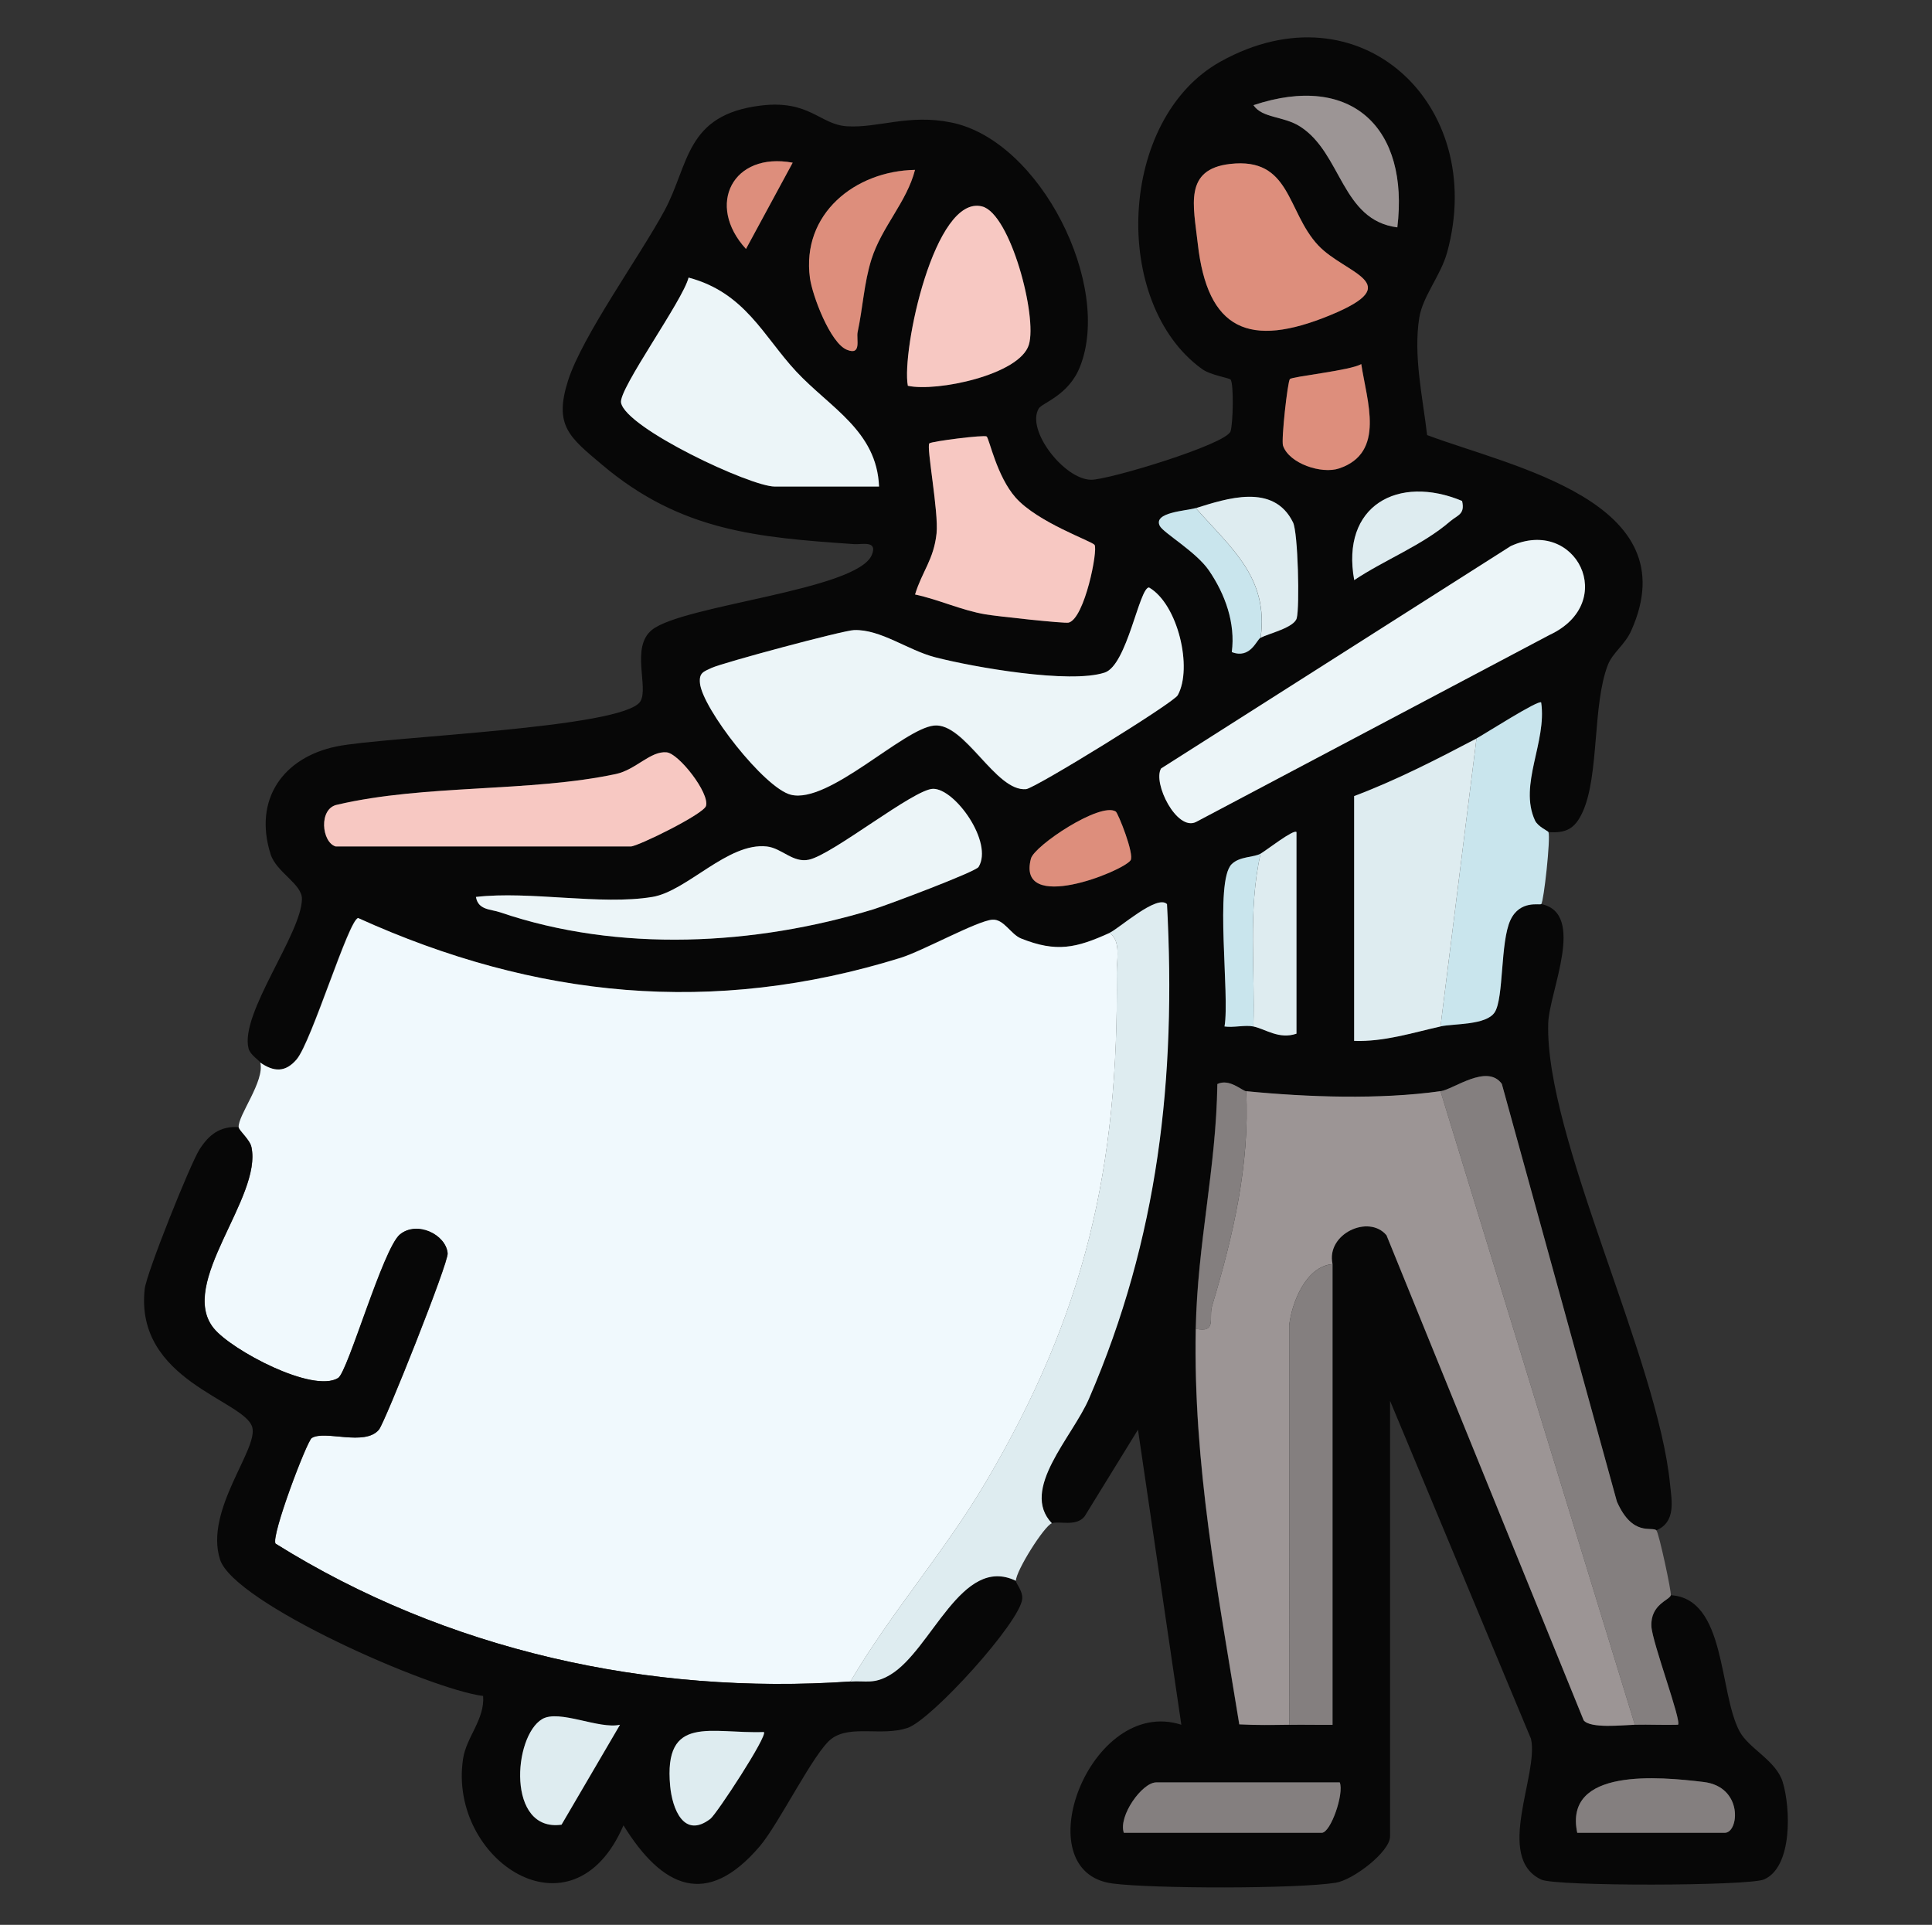 <?xml version="1.0" encoding="UTF-8"?><svg id="a" xmlns="http://www.w3.org/2000/svg" viewBox="0 0 230.86 230.01"><rect x="0" y="0" width="230.86" height="230.01" fill="#333333" stroke="none"/><g id="b"><path d="M31.08,126.96c-.06-.23-1.18-.89-1.38-1.67-1.06-4.16,6.33-13.69,6.38-17.86.02-1.82-3.06-3.18-3.75-5.37-2.06-6.53,1.49-11.54,7.87-12.86,5.67-1.18,34.34-2.16,36.32-5.39,1.02-1.67-1.18-6.45,1.37-8.53,3.68-3,24.57-4.74,26.29-8.98.72-1.76-1.17-1.21-2.13-1.28-11.61-.8-20.71-1.55-30.1-9.48-3.91-3.3-5.79-4.67-4.07-10.07,1.7-5.33,8.54-14.79,11.52-20.3s2.46-11.46,11.53-12.56c5.81-.7,7.04,2.28,10.28,2.48,3.78.23,7.34-1.5,12.48-.45,10.65,2.18,19.25,19.47,15.35,29.21-1.37,3.43-4.51,4.28-4.92,4.97-1.54,2.59,3.06,8.48,6.26,8.51,2.08.02,16.15-4.23,16.66-5.79.31-.93.4-5.74,0-6.19-.18-.2-2.39-.51-3.43-1.27-10.86-7.88-10.04-29.91,2.25-36.73,16.62-9.23,31.89,5.12,27.07,22.78-.77,2.81-2.93,5.26-3.34,7.85-.72,4.55.42,9.52.94,14.01,10.13,3.8,31.3,7.94,24.39,23.37-.75,1.69-2.22,2.63-2.79,4.09-1.86,4.77-1.01,13.22-3.03,17.61-.91,1.97-1.95,2.52-4.08,2.37-.04-.13-1.27-.65-1.61-1.39-1.97-4.28,1.44-9.36.74-14.1-.28-.38-6.89,3.86-7.73,4.3-4.71,2.48-9.62,5-14.62,6.88v29.25c3.56.13,6.92-.96,10.32-1.72,1.59-.35,5.47-.13,6.48-1.69,1.1-1.71.65-8.39,1.88-11.02,1.14-2.43,3.52-1.74,3.68-1.91,5.41,1.11.95,10.49.84,14.24-.4,13.6,13.09,40.06,14.56,55.11.19,1.94.74,4.47-1.64,5.49-.55-.51-2.85.82-4.73-3.44l-13.75-49.91c-1.76-2.45-5.77.66-7.33.88-7.24,1.02-15.93.72-23.22,0-.49-.05-2.01-1.57-3.44-.86-.14,10.12-2.38,19-2.58,29.25-.32,16.17,2.63,31.41,5.2,47.27,1.98.11,3.99.07,5.98.05,1.72-.02,3.45.02,5.17,0v-55.06c-.8-3.6,4.33-5.99,6.45-3.44l23.56,57.96c.8,1.02,4.65.57,6.11.53,1.71-.05,3.45.04,5.16,0,.48-.4-3.09-9.87-3.18-11.78-.11-2.63,2.19-3.11,2.32-3.7,6.65.4,5.71,11.58,8.23,16.28,1.1,2.05,4.36,3.47,5.15,6.04.95,3.1,1.19,10.14-2.22,11.64-1.8.8-24.91.85-26.64.02-5.6-2.66-.24-12.6-1.22-16.82l-16.84-40.39v52.05c0,1.84-4.4,5.21-6.5,5.54-4.68.74-21.85.72-26.66.09-10.64-1.38-2.71-22.48,8.22-18.97l-5.18-35.26-6.39,10.38c-1.04,1.25-3.03.49-3.92.8-3.84-4.04,2.45-10.27,4.45-14.91,8.28-19.19,10.42-38.24,9.31-59.07-1.18-1.22-5.71,2.91-6.88,3.44-3.99,1.81-6.35,2.35-10.56.67-1.25-.5-2.08-2.38-3.47-2.25-1.88.17-8.26,3.72-10.95,4.56-22.37,6.94-43.63,4.84-64.81-4.76-1.14.18-5.55,14.76-7.35,16.89-1.36,1.6-2.75,1.5-4.35.38ZM166.97,27.17c1.43-11.81-5.38-18.55-17.19-14.61,1.06,1.58,3.61,1.29,5.59,2.56,4.97,3.2,4.92,11.2,11.6,12.04ZM94.72,19.44c-7.16-1.33-10.41,5.04-5.58,10.31l5.58-10.31ZM146.99,19.59c-5.56.64-4.37,4.99-3.87,9.49,1.15,10.36,6.14,12.58,15.84,8.58,9.31-3.84,1.78-4.9-1.45-8.35-3.78-4.04-3.24-10.55-10.52-9.72ZM109.34,20.29c-7.16.13-13.58,5.26-12.55,12.92.28,2.11,2.42,7.75,4.4,8.57,1.81.75,1.12-1.26,1.3-2.11.62-2.88.76-5.87,1.65-8.69,1.23-3.91,4.21-6.83,5.21-10.7ZM108.48,46.1c3.43.76,13.36-1.3,14.46-4.9,1.04-3.39-2.21-15.66-5.58-16.53-5.69-1.47-9.66,17.26-8.88,21.43ZM105.04,58.14c-.27-6.66-5.86-9.41-9.9-13.75-3.92-4.21-6.1-9.42-12.86-11.22-.67,2.72-8.38,13.33-8.07,14.95.59,3.06,15.46,10.02,18.36,10.02h12.47ZM162.66,43.51c-1.29.77-8.23,1.47-8.52,1.79-.27.29-1.05,7.26-.82,7.95.72,2.14,4.61,3.44,6.72,2.72,5.55-1.89,3.3-8.01,2.63-12.46ZM117.9,52.16c-.26-.23-6.6.58-6.84.82-.38.38,1.13,8.21.86,10.76-.33,3.13-1.74,4.55-2.57,7.3,2.83.6,5.52,1.88,8.39,2.37,1.24.21,9.48,1.12,9.97.99,1.91-.52,3.52-8.7,3.09-9.29-.33-.45-6.8-2.68-9.43-5.65-2.24-2.54-3.15-7.02-3.46-7.3ZM174.71,59.87c-7.64-3.19-14.52.55-12.89,9.46,3.62-2.43,8.15-4.17,11.46-7.02.89-.77,1.8-.84,1.43-2.43ZM142.89,60.72c-1.1.34-5.14.49-4.29,2.14.43.83,4.34,3.08,5.87,5.32,1.94,2.84,3.18,6.27,2.73,9.75,2.24.86,2.96-1.48,3.44-1.72,1.03-.52,4-1.2,4.31-2.33.37-1.34.16-10.21-.44-11.44-2.32-4.76-7.97-2.85-11.62-1.71ZM138.74,91.83c-1.02,1.72,1.86,7.51,4.16,6.4l42.24-22.35c8.32-3.86,3.19-14.18-4.61-10.63l-41.79,26.58ZM137.3,70.2c-1.17-.01-2.61,9.28-5.3,10.17-4.17,1.37-15.66-.64-20.26-1.83-3.29-.85-6.49-3.34-9.68-3.25-1.32.04-15.7,3.91-17.05,4.53-.95.44-1.49.57-1.37,1.82.29,3.02,7.71,12.55,10.87,13.33,4.53,1.12,13.56-7.92,17.11-8.27s7.33,7.92,10.99,7.6c1.06-.09,17.6-10.29,18.12-11.22,1.8-3.26.02-10.88-3.43-12.88ZM40.11,101.15h35.26c.83,0,8.7-3.86,8.99-4.84.45-1.53-3.25-6.27-4.7-6.41-1.93-.18-3.67,2.09-6.06,2.59-10.33,2.2-22.8,1.21-33.31,3.67-2.24.45-1.86,4.48-.18,4.99ZM77.95,107.18c-6.11,1.02-14.67-.75-21.07,0,.26,1.59,1.77,1.45,2.9,1.84,14.18,4.83,30.46,3.96,44.59-.36,1.63-.5,12.21-4.48,12.57-5.06,1.79-2.91-2.8-9.36-5.43-9.34-2.28.02-12.01,7.87-14.85,8.47-1.91.41-3.24-1.39-5.02-1.58-4.65-.52-9.53,5.34-13.68,6.03ZM133.32,96.97c-1.86-1.15-9.72,4.08-10.13,5.63-1.75,6.62,10.92,1.57,11.9.21.5-.69-1.49-5.67-1.77-5.84ZM150.63,102.01c-.8.46-2.5.3-3.46,1.26-2.07,2.08-.2,15.68-.85,19.39,1.08.16,2.46-.22,3.45,0,1.45.31,3.06,1.58,5.16.86v-24.09c-.31-.4-3.65,2.21-4.3,2.58ZM160.09,212.99h-21.93c-1.69,0-4.55,4.02-3.87,6.02h23.65c1.07,0,2.69-4.69,2.15-6.02ZM188.47,219.01h17.63c1.7,0,2.23-5.5-2.53-6.07-5.29-.64-16.75-1.73-15.1,6.07Z" style="fill:#070707;"/><path d="M197.93,182.88c.29.27,1.81,7.32,1.72,7.74-.13.59-2.43,1.07-2.32,3.7.08,1.91,3.65,11.38,3.18,11.78-1.71.05-3.44-.04-5.16,0l-23.22-75.7c1.56-.22,5.57-3.33,7.33-.88l13.75,49.91c1.88,4.26,4.18,2.93,4.73,3.44Z" style="fill:#847f7f;"/><path d="M185.03,99.43c.27.78-.56,8.29-.86,8.6-.16.17-2.54-.52-3.68,1.91-1.23,2.63-.78,9.31-1.88,11.02-1.01,1.57-4.89,1.34-6.48,1.69l4.3-34.41c.84-.44,7.45-4.68,7.73-4.3.7,4.73-2.71,9.82-.74,14.1.34.74,1.57,1.26,1.61,1.39Z" style="fill:#c9e5ed;"/><path d="M172.13,130.4l23.22,75.7c-1.46.04-5.31.48-6.11-.53l-23.56-57.96c-2.12-2.55-7.25-.16-6.45,3.44-3.2.29-4.85,4.57-5.18,7.29l.02,47.76c-1.99.03-4,.06-5.98-.05-2.57-15.86-5.52-31.1-5.2-47.27,2.55.52,1.51-1.27,1.95-2.74,2.5-8.3,4.52-16.91,4.07-25.65,7.29.72,15.98,1.02,23.22,0Z" style="fill:#9c9595;"/><path d="M138.74,91.83l41.79-26.58c7.8-3.55,12.93,6.77,4.61,10.63l-42.24,22.35c-2.3,1.11-5.18-4.68-4.16-6.4Z" style="fill:#ecf5f8;"/><path d="M176.43,88.25l-4.3,34.41c-3.4.76-6.76,1.85-10.32,1.72v-29.25c5-1.88,9.91-4.4,14.62-6.88Z" style="fill:#deecf0;"/><path d="M159.23,151.05v55.06c-1.71.02-3.44-.03-5.16,0l-.02-47.76c.33-2.73,1.98-7,5.18-7.29Z" style="fill:#847f7f;"/><path d="M146.99,19.59c7.28-.83,6.74,5.68,10.52,9.72,3.23,3.45,10.77,4.51,1.45,8.35-9.7,4-14.68,1.79-15.84-8.58-.5-4.5-1.7-8.85,3.87-9.49Z" style="fill:#dd8e7c;"/><path d="M160.09,212.99c.54,1.33-1.08,6.02-2.15,6.02h-23.65c-.68-2,2.18-6.02,3.87-6.02h21.93Z" style="fill:#847f7f;"/><path d="M150.63,102.01c.65-.37,3.99-2.98,4.29-2.58v24.09c-2.09.72-3.7-.56-5.15-.86.22-6.88-.67-13.89.86-20.65Z" style="fill:#deecf0;"/><path d="M166.97,27.17c-6.68-.85-6.63-8.85-11.6-12.04-1.98-1.28-4.53-.98-5.59-2.56,11.81-3.94,18.62,2.8,17.19,14.61Z" style="fill:#9c9595;"/><path d="M188.47,219.01c-1.65-7.8,9.81-6.71,15.1-6.07,4.76.57,4.23,6.07,2.53,6.07h-17.63Z" style="fill:#847f7f;"/><path d="M142.89,60.72c3.65-1.14,9.3-3.05,11.62,1.71.6,1.23.8,10.1.44,11.44-.31,1.13-3.28,1.81-4.31,2.33.99-7.19-3.55-10.72-7.74-15.48Z" style="fill:#deecf0;"/><path d="M162.66,43.51c.67,4.45,2.92,10.58-2.63,12.46-2.11.72-6-.58-6.72-2.72-.23-.69.55-7.66.82-7.95.3-.32,7.23-1.02,8.52-1.79Z" style="fill:#dd8e7c;"/><path d="M148.91,130.4c.44,8.74-1.57,17.35-4.07,25.65-.44,1.46.6,3.26-1.95,2.74.2-10.25,2.44-19.13,2.58-29.25,1.43-.7,2.95.81,3.44.86Z" style="fill:#847f7f;"/><path d="M142.89,60.72c4.19,4.76,8.73,8.29,7.74,15.48-.48.24-1.2,2.58-3.44,1.72.45-3.47-.79-6.91-2.73-9.75-1.53-2.24-5.44-4.49-5.87-5.32-.85-1.65,3.19-1.8,4.29-2.14Z" style="fill:#c9e5ed;"/><path d="M174.71,59.87c.37,1.6-.54,1.67-1.43,2.43-3.31,2.86-7.84,4.6-11.46,7.02-1.63-8.91,5.25-12.65,12.89-9.46Z" style="fill:#deecf0;"/><path d="M133.32,96.97c.28.17,2.27,5.15,1.77,5.84-.99,1.36-13.65,6.41-11.9-.21.41-1.55,8.27-6.79,10.13-5.63Z" style="fill:#dd8e7c;"/><path d="M150.63,102.01c-1.53,6.75-.64,13.77-.86,20.65-.98-.21-2.37.16-3.45,0,.65-3.71-1.22-17.32.85-19.39.96-.96,2.66-.8,3.46-1.26Z" style="fill:#c9e5ed;"/><path d="M132.57,111.48c1.42.9.86,3.27.88,4.72.24,23.38-3.81,40.85-15.66,60.92-4.88,8.27-11.31,15.56-16.17,23.82-24.05,1.65-48.31-3.74-68.69-16.48-.55-.94,3.76-12.27,4.33-12.62,1.59-.98,6.35,1.03,8.03-1,.72-.87,8.32-19.94,8.21-21.07-.21-2.27-3.75-3.86-5.7-2.25s-6.22,16.43-7.38,17.15c-3.02,1.87-12.74-3.33-14.86-5.93-4.38-5.37,5.81-15.62,4.49-21.68-.19-.89-1.5-1.96-1.53-2.35-.13-1.39,3.14-5.51,2.58-7.74,1.6,1.11,2.99,1.22,4.35-.38,1.8-2.12,6.22-16.71,7.35-16.89,21.19,9.6,42.45,11.7,64.81,4.76,2.69-.84,9.08-4.39,10.95-4.56,1.39-.12,2.22,1.76,3.47,2.25,4.21,1.68,6.57,1.14,10.56-.67Z" style="fill:#f0f9fd;"/><path d="M28.5,134.7c.04.4,1.34,1.47,1.53,2.35,1.33,6.06-8.87,16.31-4.49,21.68,2.12,2.6,11.84,7.79,14.86,5.93,1.16-.72,5.34-15.47,7.38-17.15s5.5-.02,5.7,2.25c.1,1.13-7.49,20.2-8.21,21.07-1.68,2.03-6.44.02-8.03,1-.57.35-4.88,11.68-4.33,12.62,20.38,12.75,44.64,18.13,68.69,16.48,1.91-.13,2.81.35,4.77-.81,4.95-2.95,8.51-14.37,15.01-11.23,0,.31.84,1.21.77,2.14-.19,2.76-10.83,14.49-13.71,15.45-3.05,1.02-6.76-.39-9.05,1.27-2.08,1.5-6.27,10.14-8.62,12.89-6.31,7.39-11.62,5-16.27-2.52-6.08,14.13-20.98,4.12-19.17-7.94.39-2.61,2.61-4.72,2.4-7.52-6.26-.76-29.78-11.08-31.44-16.31-1.88-5.9,4.62-13.2,3.85-15.82-.95-3.23-14.05-5.54-12.85-16.5.2-1.86,5.44-14.94,6.55-16.68s2.44-2.81,4.65-2.66ZM74.08,206.11c-2.48.57-7.26-1.87-9.29-.68-3.5,2.06-4.26,13.53,2.31,12.62l6.98-11.93ZM91.28,206.97c-6.31.24-12.01-2.2-11.21,6.45.25,2.69,1.62,6.36,4.81,3.92.74-.56,6.89-9.94,6.39-10.37Z" style="fill:#070707;"/><path d="M132.57,111.48c1.16-.53,5.7-4.65,6.88-3.44,1.11,20.83-1.03,39.89-9.31,59.07-2,4.64-8.29,10.87-4.45,14.91-.91.32-4.28,5.66-4.3,6.88-6.5-3.14-10.06,8.28-15.01,11.23-1.96,1.17-2.87.68-4.77.81,4.87-8.27,11.29-15.55,16.17-23.82,11.85-20.08,15.91-37.54,15.66-60.92-.02-1.45.55-3.82-.88-4.72Z" style="fill:#deecf0;"/><path d="M137.3,70.2c3.46,2,5.24,9.62,3.43,12.88-.52.93-17.05,11.12-18.12,11.22-3.66.33-7.27-7.97-10.99-7.6s-12.58,9.39-17.11,8.27c-3.17-.78-10.58-10.31-10.87-13.33-.12-1.24.41-1.37,1.37-1.82,1.35-.63,15.73-4.49,17.05-4.53,3.19-.1,6.38,2.39,9.68,3.25,4.6,1.19,16.09,3.2,20.26,1.83,2.69-.88,4.13-10.18,5.3-10.17Z" style="fill:#ecf5f8;"/><path d="M77.95,107.18c4.16-.69,9.03-6.55,13.68-6.03,1.79.2,3.11,1.99,5.02,1.58,2.84-.6,12.57-8.46,14.85-8.47,2.63-.02,7.22,6.42,5.43,9.34-.35.58-10.94,4.56-12.57,5.06-14.14,4.32-30.42,5.19-44.59.36-1.13-.39-2.63-.25-2.9-1.84,6.41-.75,14.97,1.02,21.07,0Z" style="fill:#ecf5f8;"/><path d="M105.04,58.14h-12.47c-2.9,0-17.77-6.96-18.36-10.02-.31-1.62,7.4-12.23,8.07-14.95,6.76,1.8,8.94,7.01,12.86,11.22,4.05,4.34,9.63,7.1,9.9,13.75Z" style="fill:#ecf5f8;"/><path d="M40.11,101.15c-1.68-.5-2.07-4.54.18-4.99,10.51-2.46,22.98-1.47,33.31-3.67,2.38-.51,4.13-2.78,6.06-2.59,1.46.14,5.16,4.88,4.7,6.41-.29.98-8.16,4.84-8.99,4.84h-35.26Z" style="fill:#f7c8c2;"/><path d="M117.9,52.16c.31.27,1.21,4.76,3.46,7.3,2.63,2.97,9.1,5.2,9.43,5.65.43.59-1.17,8.77-3.09,9.29-.48.13-8.73-.77-9.97-.99-2.87-.49-5.56-1.77-8.39-2.37.83-2.74,2.24-4.17,2.57-7.3.27-2.55-1.24-10.37-.86-10.76.24-.24,6.59-1.05,6.84-.82Z" style="fill:#f7c8c2;"/><path d="M108.48,46.1c-.78-4.16,3.19-22.9,8.88-21.43,3.37.87,6.62,13.14,5.58,16.53-1.1,3.59-11.02,5.66-14.46,4.9Z" style="fill:#f7c8c2;"/><path d="M109.34,20.29c-.99,3.87-3.97,6.79-5.21,10.7-.89,2.82-1.03,5.81-1.65,8.69-.18.84.52,2.86-1.3,2.11-1.98-.82-4.11-6.46-4.4-8.57-1.03-7.66,5.39-12.79,12.55-12.92Z" style="fill:#dd8e7c;"/><path d="M94.72,19.44l-5.58,10.31c-4.83-5.27-1.58-11.64,5.58-10.31Z" style="fill:#dd8e7c;"/><path d="M74.08,206.11l-6.98,11.93c-6.56.92-5.8-10.56-2.31-12.62,2.02-1.19,6.8,1.25,9.29.68Z" style="fill:#deecf0;"/><path d="M91.28,206.97c.49.43-5.66,9.81-6.39,10.37-3.19,2.44-4.56-1.23-4.81-3.92-.8-8.65,4.9-6.21,11.21-6.45Z" style="fill:#deecf0;"/></g></svg>